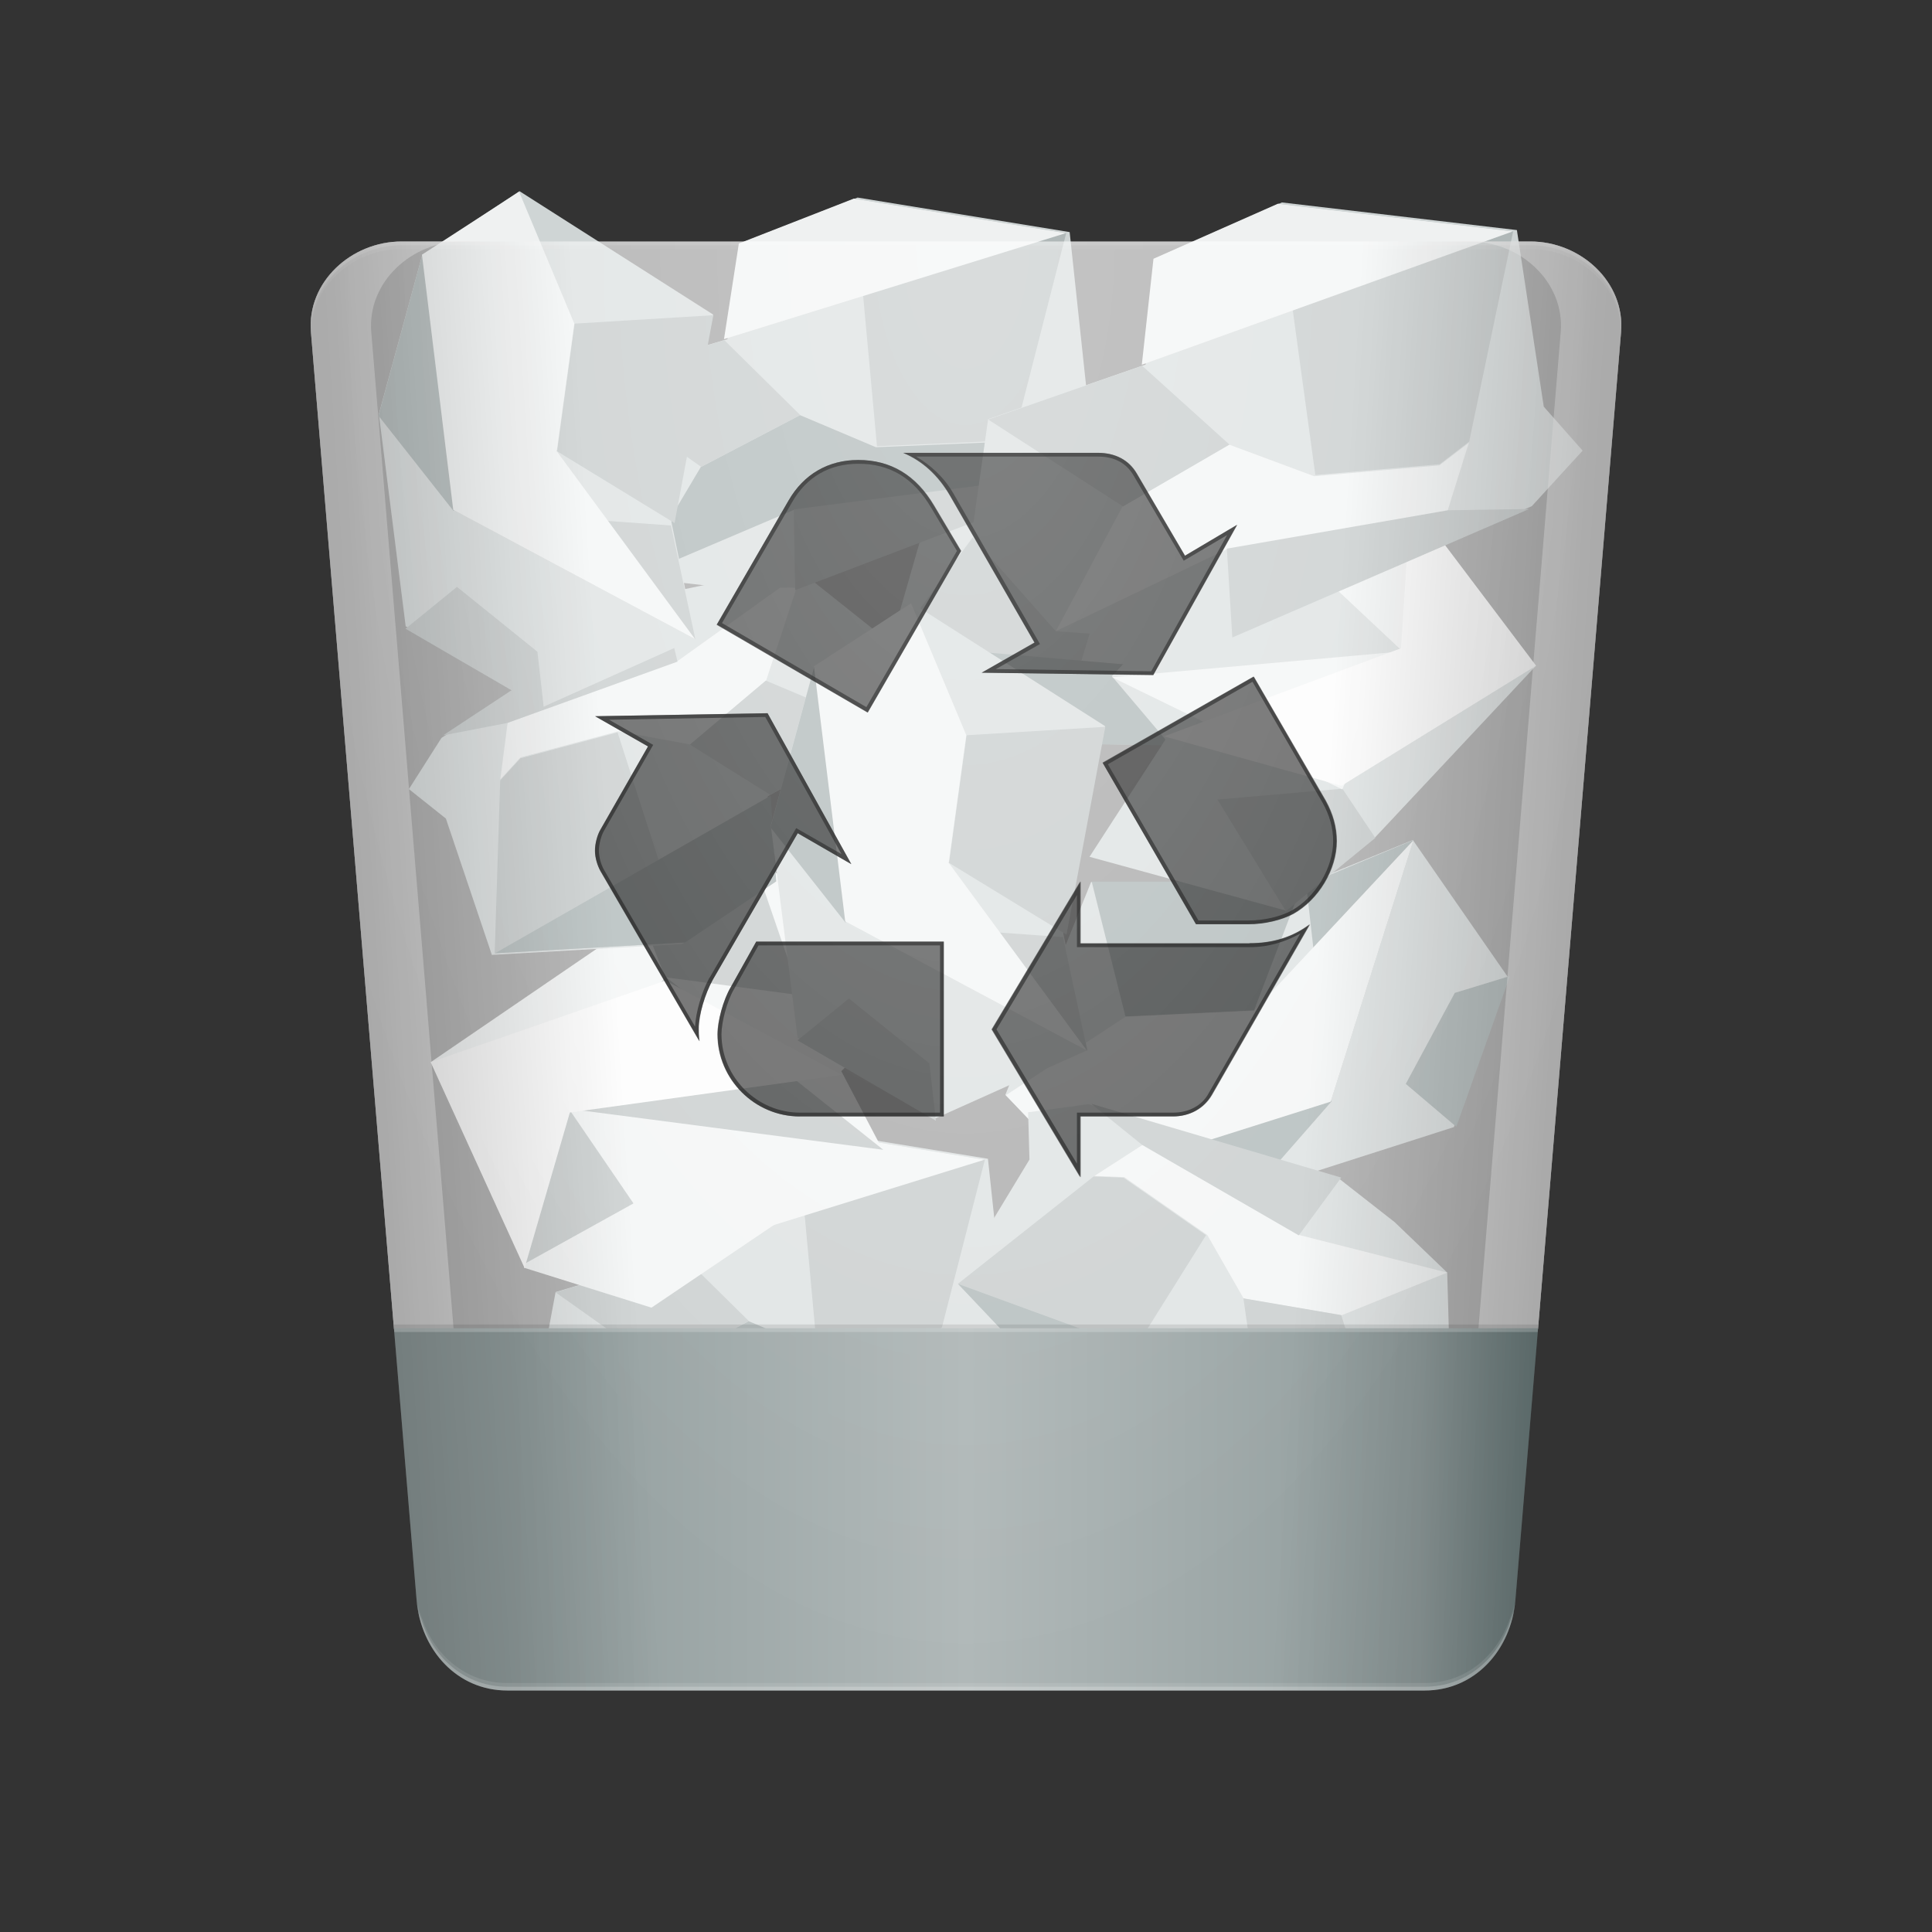 <svg height="256" version="1.1" width="256" xmlns="http://www.w3.org/2000/svg" xmlns:svg="http://www.w3.org/2000/svg" xmlns:xlink="http://www.w3.org/1999/xlink">
<rect width="100%" height="100%" fill="#333333" stroke="none"/>
<defs id="primary-definitions">
<style id="current-color-scheme" type="text/css">
      .ColorScheme-Text           { color:#fff; }
      .ColorScheme-Background     { color:#111; }
      .ColorScheme-Highlight      { color:#3daefd; }
      .ColorScheme-ViewBackground { color:#000; }
      .ColorScheme-PositiveText   { color:#27ae60; }
      .ColorScheme-NeutralText    { color:#f67400; }
      .ColorScheme-NegativeText   { color:#da4453; }
    </style>
<style id="extended-color-scheme" type="text/css">
      .ExScheme-Black     { color:#3e3e3e; }
      .ExScheme-White     { color:#fcfcfc; }
      .ExScheme-Grey-1    { color:#cfd5d5; }
      .ExScheme-Grey-2    { color:#909c9c; }
      .ExScheme-Grey-3    { color:#536161; }
      .ExScheme-Red-1     { color:#ffafa5; }
      .ExScheme-Red-2     { color:#bf4231; }
      .ExScheme-Red-3     { color:#4d2f2b; }
      .ExScheme-Green-1   { color:#abf9c7; }
      .ExScheme-Green-2   { color:#3bb566; }
      .ExScheme-Green-3   { color:#377d50; }
      .ExScheme-Blue-1    { color:#abdaf9; }
      .ExScheme-Blue-2    { color:#3daefd; }
      .ExScheme-Blue-3    { color:#2b3c4d; }
      .ExScheme-Yellow-1  { color:#faffa5; }
      .ExScheme-Yellow-2  { color:#cac726; }
      .ExScheme-Yellow-3  { color:#4b4d2b; }
      .ExScheme-Orange-1  { color:#ffdaa5; }
      .ExScheme-Orange-2  { color:#ff9701; }
      .ExScheme-Orange-3  { color:#4d372b; }
      .ExScheme-Brown-1   { color:#e9d6bb; }
      .ExScheme-Brown-2   { color:#997657; }
      .ExScheme-Brown-3   { color:#433a35; }
      .ExScheme-Purple-1  { color:#e2abf9; }
      .ExScheme-Purple-2  { color:#b401ff; }
      .ExScheme-Purple-3  { color:#432b4d; }
      .ExScheme-Cyan-1    { color:#b2f2e6; }
      .ExScheme-Cyan-2    { color:#31bfa6; }
      .ExScheme-Cyan-3    { color:#2b4d47; }
      .ExScheme-Magenta-1 { color:#f8a6d8; }
      .ExScheme-Magenta-2 { color:#f00091; }
      .ExScheme-Magenta-3 { color:#770048; }
    </style>
<linearGradient id="uLR">
<stop offset="0"/>
<stop offset="1" stop-opacity="0"/>
</linearGradient>
<linearGradient id="uLS">
<stop offset="0" stop-color="#fff"/>
<stop offset="1" stop-color="#fff" stop-opacity="0"/>
</linearGradient>
<linearGradient id="uLT">
<stop offset="0" stop-color="#909c9c"/>
<stop offset=".105" stop-color="#909c9c"/>
<stop offset=".5" stop-color="#b0b8b8"/>
<stop offset=".895" stop-color="#909c9c"/>
<stop offset="1" stop-color="#6f8181"/>
</linearGradient><linearGradient id="uLU">
<stop offset="0" stop-color="#000000"/>
<stop offset="1" stop-color="#000000" stop-opacity="0"/>
</linearGradient><style class="toggle-enable-crease" type="text/css">
        .folder-crease { display: none; }
    </style><style class="toggle-manilla-folders" type="text/css">
        .folder-manilla { display: none; }
    </style><radialGradient cx=".5" cy="0" id="uLV" r="1" xlink:href="#uLS"/><linearGradient id="uLW" xlink:href="#uLR" y1="1" y2=".5"/><clipPath clipPathUnits="userSpaceOnUse" id="uLX">
<rect height="900" width="1600" x="0" y="58.875"/>
</clipPath><radialGradient cx="8" cy="32" fx="8" fy="32" gradientTransform="matrix(0,8.5,-4.26,0,264.27,-36.14)" gradientUnits="userSpaceOnUse" id="uLY" r="22.54" xlink:href="#uLS"/><linearGradient gradientTransform="matrix(4,0,0,4,0,1.2e-6)" gradientUnits="userSpaceOnUse" id="uLZ" x1="12.11" x2="20.39" xlink:href="#uLR" y1="32.02" y2="31.5"/><linearGradient gradientTransform="matrix(-4,0,0,4,256,1.2e-6)" gradientUnits="userSpaceOnUse" id="uM0" x1="12.11" x2="20.39" xlink:href="#uLU" y1="32.02" y2="31.5"/><linearGradient gradientTransform="matrix(4,0,0,4,0,1.2e-6)" gradientUnits="userSpaceOnUse" id="uM1" x1="13" x2="51" xlink:href="#uLT" y1="50" y2="50"/><path d="M 53.2,32 C 46.56,32 40.65,37.37 41.2,44 L 52.2,176.05 128,192 203.8,176.05 214.8,44 C 215.35,37.37 209.44,32 202.8,32 Z" id="uM2" opacity=".4"></path><path d="m 68.5,41.9 -2.1,-2.6 .57,-3.05 4.2,-1.25 .44,-2.8 3.33,-1.3 6.14,1 .5,4.67 .97,1.2 -1.4,1.4 -7.95,3.03 -2.34,-.03 z" fill="#cfd5d5" id="uM3"></path><path d="m 68.5,41.9 1.9,-3.2 2.87,-1.5 2.2,.93 3.3,-.14 .8,-.56 -.64,1.77 -5.85,.75 z" id="uM4"></path><path d="m 66.97,36.26 3.44,2.44 2.87,-1.5 -2.2,-2.17 z" fill="#b0b8b8" id="uM5"></path><path d="m 75.5,38.1 -.66,-7.17 6.14,1 -1.4,5.47 -.8,.56 z" fill="#b0b8b8" id="uM6"></path><path d="m 73.13,42.27 -.04,-2.34 5.85,-.75 2.14,.06 z" fill="#b0b8b8" id="uM7"></path><path d="m 71.07,35 9.9,-3.07 -6.14,-1 -3.33,1.3 z" id="uM8"></path><path d="m 72.53,48.4 -2.65,-2.74 2.8,-6.95 6.9,.1 3.6,-1.47 3.1,4.47 -1.76,4.9 -6.65,2.13 z" fill="#cfd5d5" id="uM9"></path><path d="m 72.7,38.7 1.1,4.4 4.2,-.2 1.6,-4.2 z" id="uMa"></path><path d="m 78,42.9 -5.47,5.5 5.4,.44 2.6,-2.97 z" fill="#909c9c" id="uMb"></path><path d="m 84.6,46.7 -1.65,-1.4 1.6,-2.97 1.8,-.55 z" id="uMc"></path><path d="M 83.2,37.34 80.5,45.87 79.7,38.8 Z" id="uMd"></path><path d="m 69.9,45.67 3.9,-2.56 4.2,-.2 5.2,-5.56 -2.7,8.53 -8,2.53 z" fill="#eff1f1" id="uMe"></path><path d="m 70.45,39.4 4.16,1.5 -1.36,4.67 3.83,1.2 6.96,-4.7 -1.26,-2.4 3.25,-3.2 -5.87,-3.1 -3.37,1.7 z" id="uMf"></path><path d="m 74.6,40.8 -1.36,4.67 3.3,-1.83 z" id="uMg"></path><path d="m 80.16,33.35 -3.37,1.7 .7,1.8 4.06,.54 z" fill="#b0b8b8" id="uMh"></path><path d="m 74.6,40.8 2.9,-3.97 6.54,5.2 z" id="uMi"></path><path d="m 70.45,39.4 7.05,-2.45 5.3,2.83 -8.17,1.13 -1.36,4.67 z" fill="#fcfcfc" id="uMj"></path></defs>
<g id="content" transform="translate(0,0)"><use class="ColorScheme-Text" fill="currentColor" href="#uM2"></use><g transform="matrix(4.06,0,0,4.06,-2.343,-3.66)">
<g transform="translate(-48.26,6.82)">
<use href="#uM3"></use>
<use fill="#909c9c" href="#uM4"></use>
<use href="#uM5"></use>
<use href="#uM6"></use>
<use href="#uM7"></use>
<use fill="#eff1f1" href="#uM8"></use>
</g>
<g transform="translate(-36.493,-9.024)">
<use href="#uM9"></use>
<use fill="#909c9c" href="#uMa"></use>
<use href="#uMb"></use>
<use fill="#909c9c" href="#uMc"></use>
<use fill="#909c9c" href="#uMd"></use>
<use href="#uMe"></use>
</g>
<g transform="matrix(1.087,0,0,1.087,-61.947,-7.26)">
<use fill="#eff1f1" href="#uMf"></use>
<use fill="#b0b8b8" href="#uMg"></use>
<use href="#uMh"></use>
<use fill="#b0b8b8" href="#uMi"></use>
<use href="#uMj"></use>
</g>
<g transform="rotate(167.475,48.846,28.447)">
<use href="#uM3"></use>
<use fill="#eff1f1" href="#uM4"></use>
<use href="#uM5"></use>
<use href="#uM6"></use>
<use href="#uM7"></use>
<use fill="#909c9c" href="#uM8"></use>
</g>
<g transform="rotate(-157.83,54.38,31.95)">
<use href="#uM3"></use>
<use fill="#eff1f1" href="#uM4"></use>
<use href="#uM5"></use>
<use href="#uM6"></use>
<use href="#uM7"></use>
<use fill="#909c9c" href="#uM8"></use>
</g>
<g transform="rotate(100.56,60.523,16.686)">
<use href="#uM9"></use>
<use fill="#b0b8b8" href="#uMa"></use>
<use href="#uMb"></use>
<use fill="#b0b8b8" href="#uMc"></use>
<use fill="#b0b8b8" href="#uMd"></use>
<use href="#uMe"></use>
</g>
<g transform="rotate(167.475,61.5,29.93)">
<use fill="#cfd5d5" href="#uMf"></use>
<use fill="#eff1f1" href="#uMg"></use>
<use href="#uMh"></use>
<use fill="#eff1f1" href="#uMi"></use>
<use href="#uMj"></use>
</g>
<g transform="matrix(1.127,0,0,1.127,-55.89,-27.475)">
<use href="#uM3"></use>
<use fill="#909c9c" href="#uM4"></use>
<use href="#uM5"></use>
<use href="#uM6"></use>
<use href="#uM7"></use>
<use fill="#eff1f1" href="#uM8"></use>
</g>
<g transform="rotate(100.56,59.707,4.655)">
<use href="#uM9"></use>
<use fill="#b0b8b8" href="#uMa"></use>
<use href="#uMb"></use>
<use fill="#b0b8b8" href="#uMc"></use>
<use fill="#b0b8b8" href="#uMd"></use>
<use href="#uMe"></use>
</g>
<g transform="rotate(-142.69,58.245,45.66)">
<use href="#uM3"></use>
<use fill="#eff1f1" href="#uM4"></use>
<use href="#uM5"></use>
<use href="#uM6"></use>
<use href="#uM7"></use>
<use fill="#909c9c" href="#uM8"></use>
</g>
<g transform="matrix(1.24,-.055,.055,1.24,-52.21,-26.686)">
<use href="#uM3"></use>
<use fill="#eff1f1" href="#uM4"></use>
<use href="#uM5"></use>
<use href="#uM6"></use>
<use href="#uM7"></use>
<use fill="#eff1f1" href="#uM8"></use>
</g>
</g><path class="ColorScheme-Text" d="m 53.2,32 c -6.65,0 -12.55,5.37 -12,12 l 11,132.05 7.8,7.95 .1,-8 L 49.2,44 C 48.65,37.37 54.56,32 61.2,32 Z M 194.8,32 c 6.65,0 12.55,5.37 12,12 l -10.9,132 .1,8 7.8,-7.95 11,-132.05 C 215.35,37.37 209.44,32 202.8,32 Z" fill="currentColor" opacity=".4"/><use class="ColorScheme-Text" fill="currentColor" href="#uM2"></use><path d="m 52.2,176 3,36 c .55,6.63 5.35,12 12,12 H 188.8 c 6.65,0 11.45,-5.37 12,-12 l 3,-36 z" fill="url(#uM1)" id="metal-cup"/><path class="ColorScheme-Background" d="m 94.46,129.8 c -1.05,1.9 -1.9,4.7 -1.9,6.5 0,.4 0,.94 .1,1.67 l -13.1,-22.53 c -.4,-.73 -.73,-1.8 -.73,-2.7 0,-.95 .3,-2.1 .73,-2.83 l 6.3,-11 -7,-4 22.85,-.4 11.1,20 -7.1,-4.1 z M 104.5,66.3 c 2,-3.46 5.24,-5.35 9.2,-5.35 4.3,0 7.65,2 10.06,6.1 l 3.56,5.97 -12.37,21.4 -20,-11.63 z m 1.46,81.64 c -5.97,0 -10.9,-4.93 -10.9,-10.9 0,-1.7 .74,-4.5 1.8,-6.3 l 3.35,-5.97 h 24.84 v 23.16 h -19.1 z m 19.9,-82.27 c -1.57,-2.7 -3.67,-4.6 -6.2,-5.66 h 25.8 c 2.3,0 4.1,.95 5.14,2.73 l 6.4,10.9 6.9,-4.1 -11.1,19.9 -22.74,-.3 7,-4 z m 39.7,59.3 c 3.14,0 5.76,-.84 7.96,-2.5 l -13,22.63 c -1.05,1.8 -2.93,2.83 -5.13,2.83 h -12.27 v 8.07 l -11.74,-19.6 11.74,-19.6 v 8.2 h 22.43 z m 10.05,-18.87 c .95,1.7 1.47,3.46 1.47,5.34 0,3.77 -2.4,7.76 -5.76,9.64 -1.57,.84 -3.8,1.37 -5.97,1.37 h -6.9 l -12.36,-21.4 20,-11.4 z" fill="currentColor" opacity=".6"/><path class="ColorScheme-Background" d="M 119.7 60 C 122.24 61.05 124.33 62.94 125.9 65.66 L 137.1 85.15 L 130.1 89.13 L 152.83 89.45 L 163.95 69.54 L 157.03 73.63 L 150.64 62.73 C 149.6 60.95 147.8 60 145.5 60 L 119.7 60 z M 121.4 60.5 L 145.5 60.5 C 147.67 60.5 149.24 61.35 150.2 63 L 156.85 74.3 L 162.6 70.9 L 152.54 88.95 L 131.95 88.66 L 137.8 85.34 L 126.34 65.4 C 125.06 63.2 123.34 61.66 121.4 60.5 z M 113.74 60.95 C 109.77 60.95 106.5 62.83 104.5 66.3 L 95 82.75 L 115 94.4 L 127.37 73 L 123.8 67 C 121.4 62.94 118.04 60.95 113.74 60.95 z M 113.74 61.45 C 117.9 61.45 121.04 63.3 123.4 67.3 L 123.4 67.3 L 126.8 73 L 114.8 93.7 L 95.67 82.56 L 104.96 66.54 L 104.96 66.54 C 106.87 63.2 109.9 61.45 113.74 61.45 z M 166.15 89.66 L 146.13 101.1 L 158.5 122.47 L 165.4 122.47 C 167.6 122.47 169.8 121.94 171.4 121.1 C 174.74 119.2 177.15 115.23 177.15 111.46 C 177.15 109.57 176.63 107.8 175.7 106.1 L 166.15 89.66 z M 165.96 90.34 L 175.25 106.37 C 176.16 108 176.65 109.67 176.65 111.46 C 176.65 115 174.3 118.9 171.14 120.66 C 169.67 121.45 167.53 121.97 165.4 121.97 L 158.8 121.97 L 146.8 101.27 L 165.96 90.34 z M 101.7 94.5 L 78.85 94.9 L 85.87 98.9 L 79.6 109.9 C 79.16 110.6 78.85 111.77 78.85 112.7 C 78.85 113.66 79.16 114.7 79.6 115.44 L 92.7 137.97 C 92.6 137.24 92.6 136.7 92.6 136.3 C 92.6 134.5 93.4 131.7 94.46 129.8 L 105.7 110.4 L 112.8 114.5 L 101.7 94.5 z M 101.4 95 L 111.5 113.17 L 105.5 109.73 L 94.03 129.55 L 94 129.56 C 92.97 131.45 92.2 134.1 92.1 136.03 L 80 115.2 L 80 115.2 C 79.64 114.55 79.35 113.55 79.35 112.7 C 79.35 111.9 79.65 110.77 80 110.14 L 86.55 98.7 L 80.7 95.37 L 101.4 95 z M 143.2 116.8 L 131.46 136.4 L 143.2 156 L 143.2 147.93 L 155.46 147.93 C 157.66 147.93 159.54 146.9 160.6 145.1 L 173.6 122.47 C 171.4 124.14 168.77 125 165.63 125 L 143.2 125 L 143.2 116.8 z M 142.7 118.6 L 142.7 125.5 L 165.13 125.5 L 165.63 125.5 C 168.2 125.5 170.35 124.77 172.3 123.7 L 160.16 144.85 C 159.3 146.5 157.5 147.43 155.46 147.43 L 142.7 147.43 L 142.7 154.2 L 132.04 136.4 L 142.7 118.6 z M 100.2 124.77 L 96.87 130.74 C 95.8 132.5 95.1 135.36 95.1 137.03 C 95.1 143 100 147.93 106 147.93 L 125.06 147.93 L 125.06 124.77 L 100.2 124.77 z M 100.5 125.27 L 124.56 125.27 L 124.56 147.43 L 106.5 147.43 L 106 147.43 C 100.3 147.43 95.6 142.73 95.6 137.03 C 95.6 135.5 96.3 132.66 97.3 131 L 97.3 131 L 100.5 125.27 z " fill="currentColor" opacity=".6"/><path d="m 53.2,32 c -6.65,0 -12.55,5.37 -12,12 l 14,168 c .55,6.63 5.35,12 12,12 H 96 V 32 Z" fill="url(#uLZ)" opacity=".2"/><path d="m 160,32 v 192 h 28.8 c 6.65,0 11.45,-5.37 12,-12 L 214.8,44 C 215.35,37.37 209.44,32 202.8,32 Z" fill="url(#uM0)" opacity=".2"/><path d="M 52.16 175.5 L 52.2 176 L 203.8 176 L 203.84 175.5 L 52.16 175.5 z " opacity=".1"/><path d="M 52.2 176 L 52.24 176.5 L 203.76 176.5 L 203.8 176 L 52.2 176 z " fill="#fff" opacity=".2"/><path class="ColorScheme-Text" d="M 53.2,32 C 46.7,32 40.9,37.15 41.2,43.6 41.5,37.63 47.04,33 53.2,33 H 202.8 c 6.17,0 11.7,4.63 12,10.6 C 215.1,37.15 209.3,32 202.8,32 Z" fill="currentColor" opacity=".05"/><path class="ColorScheme-Text" d="m 53.2,32 c -6.3,0 -11.9,4.85 -12,11 C 41.6,37.1 47.06,32.5 53.2,32.5 H 202.8 c 6.14,0 11.63,4.6 12,10.5 C 214.7,36.85 209.1,32 202.8,32 Z" fill="currentColor" opacity=".1"/><path class="ColorScheme-Text" d="m 55.26,212.45 c .73,6.4 5.45,11.55 11.95,11.55 H 188.8 c 6.5,0 11.2,-5.14 11.95,-11.55 -.2,.7 -.4,1.4 -.7,2.06 -1.66,4.9 -5.83,8.5 -11.25,8.5 H 67.2 c -5.4,0 -9.6,-3.6 -11.25,-8.5 -.3,-.66 -.5,-1.35 -.7,-2.06 z" fill="currentColor" opacity=".1"/><path class="ColorScheme-Text" d="M 55.4 213.5 C 56.5 219.4 61.06 224 67.2 224 L 188.8 224 C 194.94 224 199.5 219.4 200.6 213.5 C 200.43 214 200.26 214.5 200.05 215 C 198.4 219.9 194.2 223.5 188.8 223.5 L 67.2 223.5 C 61.8 223.5 57.6 219.9 55.95 215 C 55.74 214.5 55.57 214 55.4 213.5 z " fill="currentColor" opacity=".2"/><path d="m 53.2,32 c -6.65,0 -12.55,5.37 -12,12 L 55.2,212 c .55,6.63 5.35,12 12,12 h 121.6 c 6.65,0 11.45,-5.37 12,-12 L 214.8,44 C 215.35,37.37 209.44,32 202.8,32 Z" fill="url(#uLY)" id="gloss" opacity=".2"/></g>
</svg>